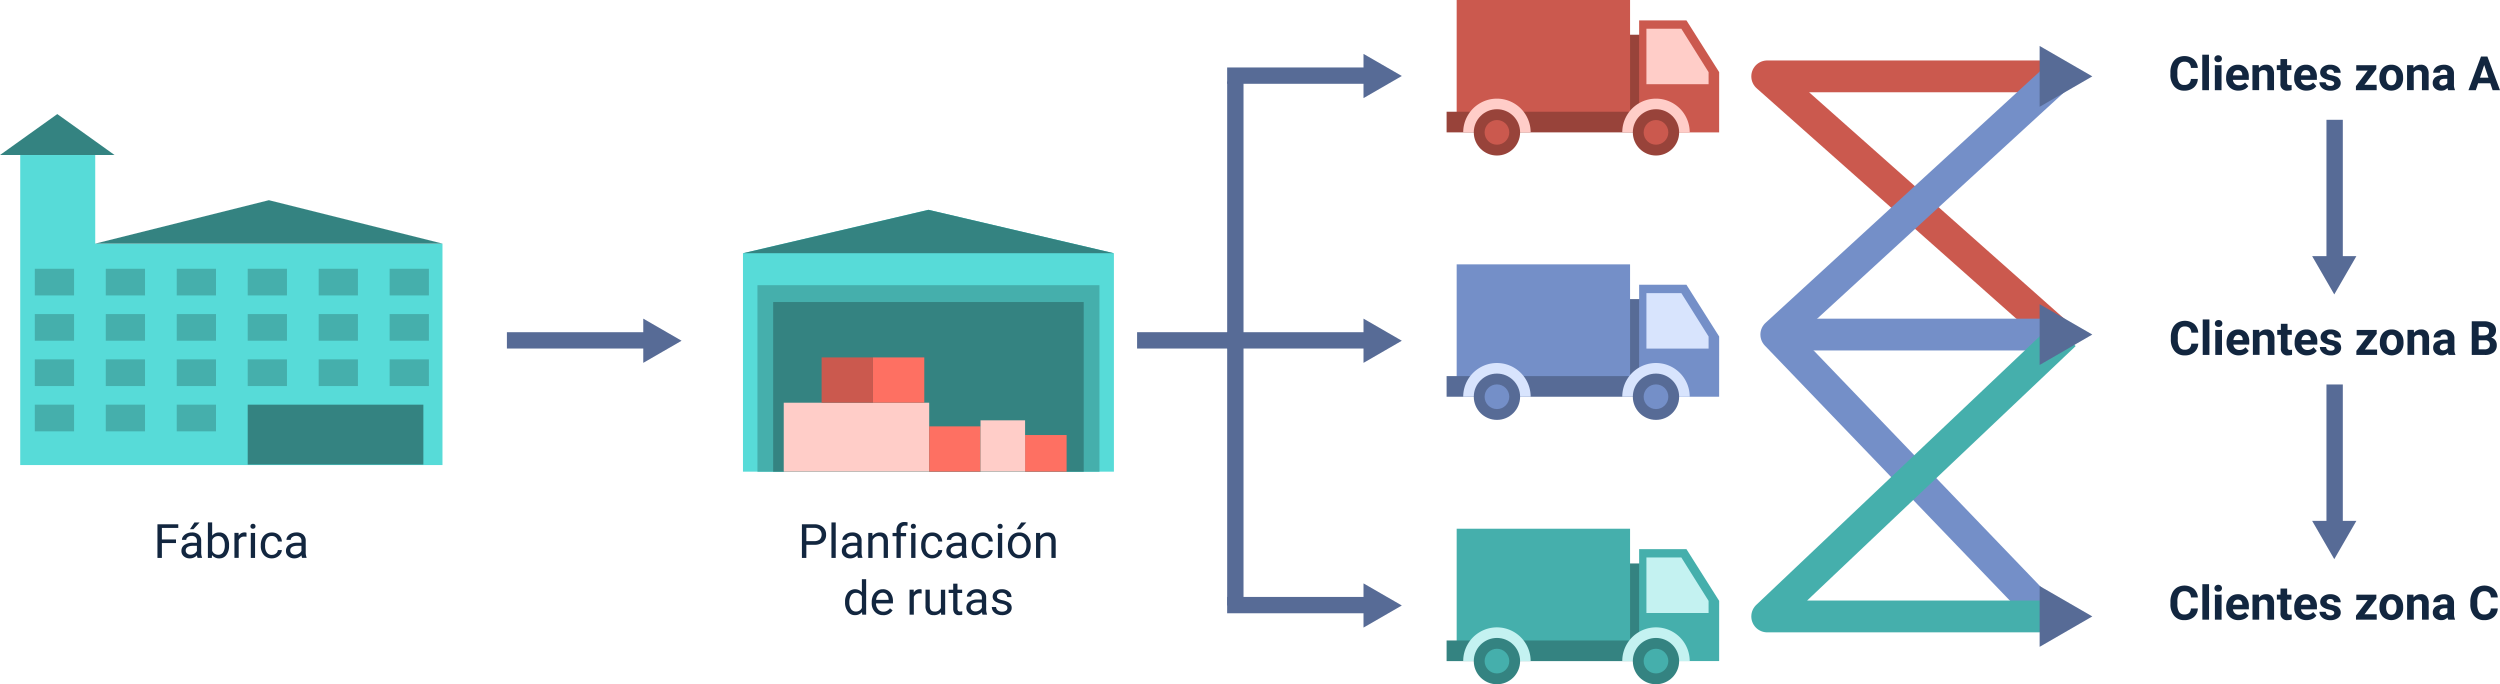 <svg xmlns="http://www.w3.org/2000/svg" width="550" height="150.534" viewBox="0 0 550 150.534">
  <g id="graficos-02" transform="translate(-114.55 -308.6)">
    <path id="Trazado_756272" data-name="Trazado 756272" d="M1588.564,351.562a2.616,2.616,0,0,1-.881,1.88,3.093,3.093,0,0,1-2.1.686,2.774,2.774,0,0,1-2.238-.96,3.93,3.93,0,0,1-.817-2.631v-.452a4.391,4.391,0,0,1,.377-1.88,2.814,2.814,0,0,1,1.073-1.249,3.351,3.351,0,0,1,3.685.25,2.822,2.822,0,0,1,.9,1.926h-1.525a1.555,1.555,0,0,0-.4-1.041,1.476,1.476,0,0,0-1.044-.322,1.3,1.3,0,0,0-1.142.546,3.078,3.078,0,0,0-.39,1.695v.559a3.256,3.256,0,0,0,.364,1.753,1.266,1.266,0,0,0,1.145.553,1.5,1.5,0,0,0,1.054-.322,1.468,1.468,0,0,0,.4-1h1.525Z" transform="translate(-990.492 -25.586)" fill="#12263f"/>
    <path id="Trazado_756273" data-name="Trazado 756273" d="M1605.563,353.4h-1.474V345.59h1.474Z" transform="translate(-1005.04 -24.958)" fill="#12263f"/>
    <path id="Trazado_756274" data-name="Trazado 756274" d="M1612.3,346.738a.726.726,0,0,1,.221-.543.946.946,0,0,1,1.2,0,.774.774,0,0,1,0,1.093.942.942,0,0,1-1.2,0,.728.728,0,0,1-.228-.55Zm1.561,6.922h-1.473v-5.5h1.473Z" transform="translate(-1010.573 -25.221)" fill="#12263f"/>
    <path id="Trazado_756275" data-name="Trazado 756275" d="M1622.949,358.082a2.692,2.692,0,0,1-1.968-.742,2.637,2.637,0,0,1-.761-1.978v-.143a3.33,3.33,0,0,1,.319-1.48,2.35,2.35,0,0,1,.907-1.005,2.561,2.561,0,0,1,1.34-.355,2.282,2.282,0,0,1,1.776.712,2.891,2.891,0,0,1,.647,2.017v.6h-3.5a1.388,1.388,0,0,0,.429.865,1.289,1.289,0,0,0,.907.325,1.586,1.586,0,0,0,1.327-.615l.722.807a2.181,2.181,0,0,1-.894.729,2.971,2.971,0,0,1-1.249.26Zm-.169-4.518a.914.914,0,0,0-.709.3,1.546,1.546,0,0,0-.348.849h2.043v-.117a1.1,1.1,0,0,0-.264-.758.945.945,0,0,0-.722-.267Z" transform="translate(-1015.923 -29.54)" fill="#12263f"/>
    <path id="Trazado_756276" data-name="Trazado 756276" d="M1639.406,352.474l.045.634a1.923,1.923,0,0,1,1.581-.738,1.6,1.6,0,0,1,1.3.514,2.382,2.382,0,0,1,.436,1.535v3.552h-1.47v-3.516a.97.97,0,0,0-.2-.68.916.916,0,0,0-.677-.211,1.012,1.012,0,0,0-.93.527v3.877h-1.47v-5.5h1.383Z" transform="translate(-1027.933 -29.533)" fill="#12263f"/>
    <path id="Trazado_756277" data-name="Trazado 756277" d="M1656.747,348.53v1.353h.94v1.077h-.94v2.745a.653.653,0,0,0,.117.436.59.59,0,0,0,.449.133,2.44,2.44,0,0,0,.432-.036v1.112a3.042,3.042,0,0,1-.888.133,1.4,1.4,0,0,1-1.574-1.561V350.96h-.8v-1.077h.8V348.53h1.47Z" transform="translate(-1039.039 -26.942)" fill="#12263f"/>
    <path id="Trazado_756278" data-name="Trazado 756278" d="M1668.979,358.082a2.693,2.693,0,0,1-1.968-.742,2.637,2.637,0,0,1-.761-1.978v-.143a3.33,3.33,0,0,1,.319-1.48,2.352,2.352,0,0,1,.907-1.005,2.562,2.562,0,0,1,1.34-.355,2.283,2.283,0,0,1,1.776.712,2.891,2.891,0,0,1,.647,2.017v.6h-3.5a1.388,1.388,0,0,0,.429.865,1.289,1.289,0,0,0,.908.325,1.587,1.587,0,0,0,1.327-.615l.722.807a2.18,2.18,0,0,1-.894.729,2.972,2.972,0,0,1-1.249.26Zm-.169-4.518a.914.914,0,0,0-.709.3,1.545,1.545,0,0,0-.348.849h2.043v-.117a1.1,1.1,0,0,0-.263-.758.946.946,0,0,0-.722-.267Z" transform="translate(-1046.981 -29.54)" fill="#12263f"/>
    <path id="Trazado_756279" data-name="Trazado 756279" d="M1686.563,356.459a.467.467,0,0,0-.266-.423,3.012,3.012,0,0,0-.856-.277q-1.961-.41-1.961-1.665a1.511,1.511,0,0,1,.608-1.223,2.455,2.455,0,0,1,1.587-.491,2.638,2.638,0,0,1,1.675.494,1.549,1.549,0,0,1,.628,1.282h-1.47a.714.714,0,0,0-.2-.52.864.864,0,0,0-.634-.2.875.875,0,0,0-.576.169.522.522,0,0,0-.2.426.455.455,0,0,0,.231.394,2.378,2.378,0,0,0,.781.26,6.279,6.279,0,0,1,.924.247,1.523,1.523,0,0,1,1.164,1.48,1.433,1.433,0,0,1-.644,1.216,2.786,2.786,0,0,1-1.665.465,2.877,2.877,0,0,1-1.226-.247,2.059,2.059,0,0,1-.843-.677,1.583,1.583,0,0,1-.306-.927h1.392a.762.762,0,0,0,.289.6,1.142,1.142,0,0,0,.722.208,1.06,1.06,0,0,0,.637-.159.5.5,0,0,0,.215-.42Z" transform="translate(-1058.492 -29.54)" fill="#12263f"/>
    <path id="Trazado_756280" data-name="Trazado 756280" d="M1709.884,357h2.69v1.184h-4.563v-.894l2.586-3.422h-2.511V352.68h4.407v.865Z" transform="translate(-1075.158 -29.742)" fill="#12263f"/>
    <path id="Trazado_756281" data-name="Trazado 756281" d="M1723.91,355.181a3.233,3.233,0,0,1,.315-1.457,2.332,2.332,0,0,1,.907-.992,2.64,2.64,0,0,1,1.376-.351,2.519,2.519,0,0,1,1.818.68,2.728,2.728,0,0,1,.784,1.851l.01.377a2.872,2.872,0,0,1-.706,2.03,2.743,2.743,0,0,1-3.8,0,2.917,2.917,0,0,1-.709-2.075Zm1.47.1a2.043,2.043,0,0,0,.3,1.2.972.972,0,0,0,.842.416.961.961,0,0,0,.833-.41,2.26,2.26,0,0,0,.3-1.311,2.037,2.037,0,0,0-.3-1.191.973.973,0,0,0-.842-.423.954.954,0,0,0-.833.42,2.3,2.3,0,0,0-.3,1.3Z" transform="translate(-1085.886 -29.54)" fill="#12263f"/>
    <path id="Trazado_756282" data-name="Trazado 756282" d="M1743.985,352.474l.046.634a1.923,1.923,0,0,1,1.581-.738,1.6,1.6,0,0,1,1.3.514,2.38,2.38,0,0,1,.436,1.535v3.552h-1.47v-3.516a.97.97,0,0,0-.2-.68.916.916,0,0,0-.677-.211,1.013,1.013,0,0,0-.93.527v3.877h-1.47v-5.5h1.383Z" transform="translate(-1098.497 -29.533)" fill="#12263f"/>
    <path id="Trazado_756283" data-name="Trazado 756283" d="M1763.356,357.978a1.58,1.58,0,0,1-.146-.494,1.778,1.778,0,0,1-1.389.6,1.951,1.951,0,0,1-1.34-.468,1.5,1.5,0,0,1-.53-1.177,1.547,1.547,0,0,1,.647-1.34,3.2,3.2,0,0,1,1.874-.472h.676v-.316a.913.913,0,0,0-.2-.611.765.765,0,0,0-.618-.228.866.866,0,0,0-.582.179.612.612,0,0,0-.212.488h-1.47a1.47,1.47,0,0,1,.3-.885,1.943,1.943,0,0,1,.833-.637,3.052,3.052,0,0,1,1.21-.231,2.393,2.393,0,0,1,1.614.511,1.793,1.793,0,0,1,.6,1.434v2.384a2.573,2.573,0,0,0,.218,1.184v.088h-1.483Zm-1.213-1.021a1.244,1.244,0,0,0,.6-.146.961.961,0,0,0,.406-.39v-.946h-.549c-.735,0-1.125.254-1.174.761l-.006.088a.592.592,0,0,0,.192.452.745.745,0,0,0,.527.179Z" transform="translate(-1110.203 -29.54)" fill="#12263f"/>
    <path id="Trazado_756284" data-name="Trazado 756284" d="M1788.931,352.724h-2.674l-.507,1.526h-1.62l2.755-7.4h1.412l2.771,7.4h-1.62l-.514-1.526Zm-2.26-1.236h1.851l-.93-2.771Z" transform="translate(-1126.518 -25.808)" fill="#12263f"/>
    <path id="Trazado_756285" data-name="Trazado 756285" d="M1588.864,530.622a2.616,2.616,0,0,1-.881,1.88,3.11,3.11,0,0,1-2.1.686,2.775,2.775,0,0,1-2.238-.96,3.932,3.932,0,0,1-.816-2.631v-.452a4.435,4.435,0,0,1,.377-1.88,2.813,2.813,0,0,1,1.073-1.249,3.352,3.352,0,0,1,3.685.25,2.821,2.821,0,0,1,.9,1.926h-1.525a1.537,1.537,0,0,0-.4-1.041,1.476,1.476,0,0,0-1.044-.322,1.3,1.3,0,0,0-1.142.546,3.076,3.076,0,0,0-.39,1.695v.559a3.253,3.253,0,0,0,.364,1.753,1.269,1.269,0,0,0,1.145.553,1.5,1.5,0,0,0,1.054-.322,1.468,1.468,0,0,0,.4-1h1.526Z" transform="translate(-990.695 -146.403)" fill="#12263f"/>
    <path id="Trazado_756286" data-name="Trazado 756286" d="M1605.863,532.466h-1.473V524.66h1.473Z" transform="translate(-1005.242 -145.782)" fill="#12263f"/>
    <path id="Trazado_756287" data-name="Trazado 756287" d="M1612.6,525.808a.725.725,0,0,1,.221-.543.946.946,0,0,1,1.2,0,.774.774,0,0,1,0,1.093.941.941,0,0,1-1.2,0,.717.717,0,0,1-.228-.55Zm1.561,6.922h-1.474v-5.5h1.474Z" transform="translate(-1010.775 -146.046)" fill="#12263f"/>
    <path id="Trazado_756288" data-name="Trazado 756288" d="M1623.249,537.142a2.693,2.693,0,0,1-1.968-.742,2.637,2.637,0,0,1-.761-1.978v-.143a3.332,3.332,0,0,1,.319-1.48,2.351,2.351,0,0,1,.907-1.005,2.561,2.561,0,0,1,1.34-.354,2.283,2.283,0,0,1,1.776.712,2.891,2.891,0,0,1,.647,2.017v.6h-3.5a1.389,1.389,0,0,0,.429.865,1.289,1.289,0,0,0,.908.325,1.586,1.586,0,0,0,1.327-.615l.722.807a2.179,2.179,0,0,1-.894.729,2.971,2.971,0,0,1-1.249.26Zm-.169-4.518a.914.914,0,0,0-.709.3,1.544,1.544,0,0,0-.348.849h2.043v-.117a1.1,1.1,0,0,0-.263-.758.946.946,0,0,0-.722-.267Z" transform="translate(-1016.125 -150.357)" fill="#12263f"/>
    <path id="Trazado_756289" data-name="Trazado 756289" d="M1639.706,531.534l.046.634a1.923,1.923,0,0,1,1.581-.738,1.6,1.6,0,0,1,1.3.514,2.38,2.38,0,0,1,.436,1.535v3.552h-1.47v-3.516a.97.97,0,0,0-.2-.68.916.916,0,0,0-.677-.211,1.013,1.013,0,0,0-.93.527v3.877h-1.47v-5.5h1.382Z" transform="translate(-1028.136 -150.35)" fill="#12263f"/>
    <path id="Trazado_756290" data-name="Trazado 756290" d="M1657.047,527.6v1.353h.94v1.077h-.94v2.745a.654.654,0,0,0,.117.436.592.592,0,0,0,.449.133,2.438,2.438,0,0,0,.432-.036v1.112a3.044,3.044,0,0,1-.888.133,1.4,1.4,0,0,1-1.574-1.561V530.03h-.8v-1.077h.8V527.6h1.47Z" transform="translate(-1039.242 -147.766)" fill="#12263f"/>
    <path id="Trazado_756291" data-name="Trazado 756291" d="M1669.279,537.142a2.692,2.692,0,0,1-1.968-.742,2.636,2.636,0,0,1-.761-1.978v-.143a3.333,3.333,0,0,1,.319-1.48,2.351,2.351,0,0,1,.907-1.005,2.561,2.561,0,0,1,1.34-.354,2.282,2.282,0,0,1,1.776.712,2.89,2.89,0,0,1,.647,2.017v.6h-3.5a1.387,1.387,0,0,0,.429.865,1.289,1.289,0,0,0,.907.325,1.587,1.587,0,0,0,1.327-.615l.722.807a2.182,2.182,0,0,1-.895.729,2.97,2.97,0,0,1-1.249.26Zm-.169-4.518a.914.914,0,0,0-.709.3,1.545,1.545,0,0,0-.348.849h2.043v-.117a1.1,1.1,0,0,0-.264-.758.945.945,0,0,0-.722-.267Z" transform="translate(-1047.183 -150.357)" fill="#12263f"/>
    <path id="Trazado_756292" data-name="Trazado 756292" d="M1686.863,535.529a.467.467,0,0,0-.267-.423,3,3,0,0,0-.855-.277q-1.961-.41-1.961-1.665a1.511,1.511,0,0,1,.608-1.223,2.455,2.455,0,0,1,1.587-.491,2.64,2.64,0,0,1,1.675.494,1.55,1.55,0,0,1,.628,1.282h-1.47a.713.713,0,0,0-.2-.52.864.864,0,0,0-.634-.205.874.874,0,0,0-.576.169.522.522,0,0,0-.2.426.456.456,0,0,0,.231.394,2.383,2.383,0,0,0,.781.26,6.27,6.27,0,0,1,.924.247,1.524,1.524,0,0,1,1.165,1.48,1.434,1.434,0,0,1-.644,1.216,2.787,2.787,0,0,1-1.666.465,2.876,2.876,0,0,1-1.226-.247,2.059,2.059,0,0,1-.842-.676,1.582,1.582,0,0,1-.306-.927H1685a.762.762,0,0,0,.289.6,1.142,1.142,0,0,0,.722.208,1.06,1.06,0,0,0,.638-.159.5.5,0,0,0,.214-.42Z" transform="translate(-1058.694 -150.364)" fill="#12263f"/>
    <path id="Trazado_756293" data-name="Trazado 756293" d="M1710.173,536.066h2.69v1.184H1708.3v-.894l2.586-3.422h-2.511V531.75h4.407v.865l-2.609,3.451Z" transform="translate(-1075.353 -150.566)" fill="#12263f"/>
    <path id="Trazado_756294" data-name="Trazado 756294" d="M1724.2,534.24a3.233,3.233,0,0,1,.315-1.457,2.333,2.333,0,0,1,.907-.992,2.64,2.64,0,0,1,1.376-.351,2.518,2.518,0,0,1,1.818.68,2.729,2.729,0,0,1,.784,1.851l.01.377a2.872,2.872,0,0,1-.706,2.03,2.742,2.742,0,0,1-3.8,0,2.917,2.917,0,0,1-.709-2.075Zm1.47.1a2.043,2.043,0,0,0,.3,1.2.972.972,0,0,0,.842.416.961.961,0,0,0,.833-.41,2.26,2.26,0,0,0,.3-1.311,2.037,2.037,0,0,0-.3-1.19.974.974,0,0,0-.842-.423.954.954,0,0,0-.833.42,2.3,2.3,0,0,0-.3,1.3Z" transform="translate(-1086.082 -150.357)" fill="#12263f"/>
    <path id="Trazado_756295" data-name="Trazado 756295" d="M1744.286,531.534l.046.634a1.923,1.923,0,0,1,1.581-.738,1.6,1.6,0,0,1,1.3.514,2.379,2.379,0,0,1,.436,1.535v3.552h-1.47v-3.516a.971.971,0,0,0-.2-.68.917.917,0,0,0-.677-.211,1.013,1.013,0,0,0-.93.527v3.877h-1.47v-5.5h1.382Z" transform="translate(-1098.699 -150.35)" fill="#12263f"/>
    <path id="Trazado_756296" data-name="Trazado 756296" d="M1763.656,537.048a1.582,1.582,0,0,1-.146-.494,1.778,1.778,0,0,1-1.389.6,1.951,1.951,0,0,1-1.34-.468,1.5,1.5,0,0,1-.53-1.177,1.546,1.546,0,0,1,.647-1.34,3.2,3.2,0,0,1,1.873-.472h.677v-.315a.914.914,0,0,0-.2-.612.766.766,0,0,0-.618-.228.866.866,0,0,0-.582.179.611.611,0,0,0-.211.488h-1.47a1.47,1.47,0,0,1,.3-.885,1.945,1.945,0,0,1,.833-.638,3.053,3.053,0,0,1,1.21-.231,2.393,2.393,0,0,1,1.613.511,1.793,1.793,0,0,1,.6,1.434v2.384a2.573,2.573,0,0,0,.218,1.184v.088h-1.483Zm-1.213-1.021a1.243,1.243,0,0,0,.6-.146.964.964,0,0,0,.407-.39v-.947h-.55q-1.1,0-1.174.761l-.006.088a.592.592,0,0,0,.192.452.745.745,0,0,0,.527.179Z" transform="translate(-1110.406 -150.364)" fill="#12263f"/>
    <path id="Trazado_756297" data-name="Trazado 756297" d="M1786.35,533.31v-7.4h2.592a3.4,3.4,0,0,1,2.043.517,1.764,1.764,0,0,1,.7,1.513,1.681,1.681,0,0,1-.28.96,1.619,1.619,0,0,1-.777.608,1.551,1.551,0,0,1,.9.576,1.705,1.705,0,0,1,.328,1.057,1.959,1.959,0,0,1-.68,1.617,3.08,3.08,0,0,1-1.942.56h-2.875Zm1.526-4.3H1789c.768-.013,1.155-.319,1.155-.92a.855.855,0,0,0-.293-.725,1.544,1.544,0,0,0-.924-.221h-1.067v1.864Zm0,1.077v2h1.308a1.261,1.261,0,0,0,.843-.257.881.881,0,0,0,.3-.709.929.929,0,0,0-1.051-1.031h-1.4Z" transform="translate(-1128.016 -146.626)" fill="#12263f"/>
    <path id="Trazado_756298" data-name="Trazado 756298" d="M1588.6,709.692a2.616,2.616,0,0,1-.882,1.88,3.109,3.109,0,0,1-2.1.686,2.775,2.775,0,0,1-2.238-.96,3.932,3.932,0,0,1-.817-2.631v-.452a4.437,4.437,0,0,1,.377-1.88,2.813,2.813,0,0,1,1.073-1.249,3.351,3.351,0,0,1,3.685.25,2.822,2.822,0,0,1,.9,1.926h-1.525a1.539,1.539,0,0,0-.4-1.041,1.476,1.476,0,0,0-1.044-.322,1.3,1.3,0,0,0-1.142.547,3.078,3.078,0,0,0-.39,1.695v.559a3.255,3.255,0,0,0,.364,1.753,1.27,1.27,0,0,0,1.145.553,1.5,1.5,0,0,0,1.054-.322,1.468,1.468,0,0,0,.4-1h1.525Z" transform="translate(-990.519 -267.227)" fill="#12263f"/>
    <path id="Trazado_756299" data-name="Trazado 756299" d="M1605.614,711.526h-1.474V703.72h1.474Z" transform="translate(-1005.073 -266.6)" fill="#12263f"/>
    <path id="Trazado_756300" data-name="Trazado 756300" d="M1612.337,704.868a.725.725,0,0,1,.221-.543.946.946,0,0,1,1.2,0,.773.773,0,0,1,0,1.093.942.942,0,0,1-1.2,0,.717.717,0,0,1-.228-.55Zm1.561,6.922h-1.473v-5.5h1.473Z" transform="translate(-1010.599 -266.863)" fill="#12263f"/>
    <path id="Trazado_756301" data-name="Trazado 756301" d="M1622.989,716.212a2.693,2.693,0,0,1-1.968-.742,2.637,2.637,0,0,1-.761-1.978v-.143a3.33,3.33,0,0,1,.319-1.48,2.352,2.352,0,0,1,.907-1.005,2.562,2.562,0,0,1,1.34-.355,2.283,2.283,0,0,1,1.776.712,2.891,2.891,0,0,1,.647,2.017v.6h-3.5a1.388,1.388,0,0,0,.429.865,1.289,1.289,0,0,0,.908.325,1.587,1.587,0,0,0,1.327-.615l.722.807a2.179,2.179,0,0,1-.894.729,2.973,2.973,0,0,1-1.249.26Zm-.169-4.518a.914.914,0,0,0-.709.3,1.543,1.543,0,0,0-.348.849h2.043v-.117a1.1,1.1,0,0,0-.263-.758.945.945,0,0,0-.722-.267Z" transform="translate(-1015.95 -271.181)" fill="#12263f"/>
    <path id="Trazado_756302" data-name="Trazado 756302" d="M1639.445,710.6l.046.634a1.924,1.924,0,0,1,1.581-.738,1.6,1.6,0,0,1,1.3.514,2.38,2.38,0,0,1,.436,1.535V716.1h-1.47v-3.516a.97.97,0,0,0-.2-.68.917.917,0,0,0-.677-.211,1.013,1.013,0,0,0-.93.527V716.1h-1.47v-5.5h1.382Z" transform="translate(-1027.96 -271.175)" fill="#12263f"/>
    <path id="Trazado_756303" data-name="Trazado 756303" d="M1656.787,706.66v1.353h.94v1.077h-.94v2.745a.653.653,0,0,0,.117.436.591.591,0,0,0,.449.133,2.446,2.446,0,0,0,.433-.036v1.112a3.042,3.042,0,0,1-.888.133,1.4,1.4,0,0,1-1.574-1.561V709.09h-.8v-1.077h.8V706.66h1.47Z" transform="translate(-1039.066 -268.584)" fill="#12263f"/>
    <path id="Trazado_756304" data-name="Trazado 756304" d="M1669.019,716.212a2.692,2.692,0,0,1-1.968-.742,2.637,2.637,0,0,1-.761-1.978v-.143a3.332,3.332,0,0,1,.319-1.48,2.351,2.351,0,0,1,.908-1.005,2.561,2.561,0,0,1,1.34-.355,2.282,2.282,0,0,1,1.776.712,2.89,2.89,0,0,1,.647,2.017v.6h-3.5a1.388,1.388,0,0,0,.429.865,1.289,1.289,0,0,0,.908.325,1.587,1.587,0,0,0,1.327-.615l.722.807a2.18,2.18,0,0,1-.894.729,2.971,2.971,0,0,1-1.249.26Zm-.169-4.518a.914.914,0,0,0-.709.3,1.544,1.544,0,0,0-.348.849h2.043v-.117a1.1,1.1,0,0,0-.264-.758.945.945,0,0,0-.722-.267Z" transform="translate(-1047.008 -271.181)" fill="#12263f"/>
    <path id="Trazado_756305" data-name="Trazado 756305" d="M1686.6,714.589a.467.467,0,0,0-.267-.423,3.007,3.007,0,0,0-.855-.277q-1.961-.41-1.961-1.665a1.511,1.511,0,0,1,.608-1.223,2.455,2.455,0,0,1,1.587-.491,2.639,2.639,0,0,1,1.675.494,1.549,1.549,0,0,1,.628,1.282h-1.47a.713.713,0,0,0-.2-.52.864.864,0,0,0-.634-.2.874.874,0,0,0-.576.169.523.523,0,0,0-.2.426.456.456,0,0,0,.231.394,2.379,2.379,0,0,0,.781.26,6.284,6.284,0,0,1,.924.247,1.524,1.524,0,0,1,1.164,1.48,1.434,1.434,0,0,1-.644,1.216,2.787,2.787,0,0,1-1.665.465,2.877,2.877,0,0,1-1.226-.247,2.06,2.06,0,0,1-.842-.677,1.581,1.581,0,0,1-.306-.927h1.392a.762.762,0,0,0,.29.6,1.14,1.14,0,0,0,.722.208,1.059,1.059,0,0,0,.638-.159.5.5,0,0,0,.215-.42Z" transform="translate(-1058.519 -271.181)" fill="#12263f"/>
    <path id="Trazado_756306" data-name="Trazado 756306" d="M1709.924,715.126h2.69v1.184h-4.563v-.894l2.586-3.422h-2.511V710.81h4.407v.865Z" transform="translate(-1075.185 -271.384)" fill="#12263f"/>
    <path id="Trazado_756307" data-name="Trazado 756307" d="M1723.95,713.3a3.232,3.232,0,0,1,.315-1.457,2.334,2.334,0,0,1,.908-.992,2.64,2.64,0,0,1,1.376-.351,2.518,2.518,0,0,1,1.818.68,2.729,2.729,0,0,1,.784,1.851l.01.377a2.872,2.872,0,0,1-.706,2.03,2.742,2.742,0,0,1-3.8,0,2.916,2.916,0,0,1-.709-2.075Zm1.47.1a2.045,2.045,0,0,0,.3,1.2.972.972,0,0,0,.843.416.961.961,0,0,0,.833-.41,2.26,2.26,0,0,0,.3-1.311,2.037,2.037,0,0,0-.3-1.19.974.974,0,0,0-.842-.423.954.954,0,0,0-.833.42,2.3,2.3,0,0,0-.3,1.3Z" transform="translate(-1085.913 -271.175)" fill="#12263f"/>
    <path id="Trazado_756308" data-name="Trazado 756308" d="M1744.026,710.6l.045.634a1.924,1.924,0,0,1,1.581-.738,1.6,1.6,0,0,1,1.3.514,2.38,2.38,0,0,1,.436,1.535V716.1h-1.47v-3.516a.97.97,0,0,0-.2-.68.917.917,0,0,0-.677-.211,1.013,1.013,0,0,0-.93.527V716.1h-1.47v-5.5h1.382Z" transform="translate(-1098.524 -271.175)" fill="#12263f"/>
    <path id="Trazado_756309" data-name="Trazado 756309" d="M1763.4,716.108a1.593,1.593,0,0,1-.146-.494,1.778,1.778,0,0,1-1.389.6,1.952,1.952,0,0,1-1.34-.468,1.5,1.5,0,0,1-.53-1.178,1.546,1.546,0,0,1,.647-1.34,3.2,3.2,0,0,1,1.873-.472h.677v-.316a.914.914,0,0,0-.2-.611.766.766,0,0,0-.618-.228.866.866,0,0,0-.582.179.612.612,0,0,0-.212.488h-1.47a1.47,1.47,0,0,1,.3-.885,1.943,1.943,0,0,1,.833-.638,3.053,3.053,0,0,1,1.21-.231,2.394,2.394,0,0,1,1.613.511,1.793,1.793,0,0,1,.6,1.434v2.384a2.575,2.575,0,0,0,.218,1.184v.088H1763.4Zm-1.213-1.021a1.243,1.243,0,0,0,.6-.146.965.965,0,0,0,.407-.39V713.6h-.55q-1.1,0-1.174.761l-.006.088a.593.593,0,0,0,.192.452.744.744,0,0,0,.527.179Z" transform="translate(-1110.23 -271.181)" fill="#12263f"/>
    <path id="Trazado_756310" data-name="Trazado 756310" d="M1791.434,709.692a2.616,2.616,0,0,1-.882,1.88,3.092,3.092,0,0,1-2.1.686,2.775,2.775,0,0,1-2.238-.96,3.932,3.932,0,0,1-.816-2.631v-.452a4.391,4.391,0,0,1,.377-1.88,2.817,2.817,0,0,1,1.073-1.249,3.352,3.352,0,0,1,3.685.25,2.823,2.823,0,0,1,.9,1.926h-1.525a1.553,1.553,0,0,0-.4-1.041,1.476,1.476,0,0,0-1.044-.322,1.3,1.3,0,0,0-1.142.547,3.074,3.074,0,0,0-.39,1.695v.559a3.254,3.254,0,0,0,.364,1.753,1.265,1.265,0,0,0,1.145.553,1.5,1.5,0,0,0,1.054-.322,1.468,1.468,0,0,0,.4-1h1.525Z" transform="translate(-1127.375 -267.227)" fill="#12263f"/>
    <path id="Trazado_756311" data-name="Trazado 756311" d="M1683.276,428.041l4.866-8.424h-2.986v-30h-3.6v30h-3.149Z" transform="translate(-1055.186 -54.667)" fill="#576b96"/>
    <path id="Trazado_756312" data-name="Trazado 756312" d="M1683.276,607.1l4.866-8.428h-2.986v-30h-3.6v30h-3.149Z" transform="translate(-1055.186 -175.484)" fill="#576b96"/>
    <path id="Trazado_756313" data-name="Trazado 756313" d="M144.738,432.937V413.45h-16.5v68.209h92.893V432.937Z" transform="translate(-9.237 -70.746)" fill="#57dbd8"/>
    <rect id="Rectángulo_358688" data-name="Rectángulo 358688" width="8.636" height="5.868" transform="translate(122.207 367.727)" fill="#45afac"/>
    <rect id="Rectángulo_358689" data-name="Rectángulo 358689" width="8.636" height="5.868" transform="translate(137.82 367.727)" fill="#45afac"/>
    <rect id="Rectángulo_358690" data-name="Rectángulo 358690" width="8.636" height="5.868" transform="translate(153.433 367.727)" fill="#45afac"/>
    <rect id="Rectángulo_358691" data-name="Rectángulo 358691" width="8.636" height="5.868" transform="translate(169.045 367.727)" fill="#45afac"/>
    <rect id="Rectángulo_358692" data-name="Rectángulo 358692" width="8.636" height="5.868" transform="translate(184.658 367.727)" fill="#45afac"/>
    <rect id="Rectángulo_358693" data-name="Rectángulo 358693" width="8.636" height="5.868" transform="translate(200.271 367.727)" fill="#45afac"/>
    <rect id="Rectángulo_358694" data-name="Rectángulo 358694" width="8.636" height="5.868" transform="translate(122.207 377.694)" fill="#45afac"/>
    <rect id="Rectángulo_358695" data-name="Rectángulo 358695" width="8.636" height="5.868" transform="translate(137.82 377.694)" fill="#45afac"/>
    <rect id="Rectángulo_358696" data-name="Rectángulo 358696" width="8.636" height="5.868" transform="translate(153.433 377.694)" fill="#45afac"/>
    <rect id="Rectángulo_358697" data-name="Rectángulo 358697" width="8.636" height="5.868" transform="translate(169.045 377.694)" fill="#45afac"/>
    <rect id="Rectángulo_358698" data-name="Rectángulo 358698" width="8.636" height="5.868" transform="translate(184.658 377.694)" fill="#45afac"/>
    <rect id="Rectángulo_358699" data-name="Rectángulo 358699" width="8.636" height="5.868" transform="translate(200.271 377.694)" fill="#45afac"/>
    <rect id="Rectángulo_358700" data-name="Rectángulo 358700" width="8.636" height="5.868" transform="translate(122.207 387.66)" fill="#45afac"/>
    <rect id="Rectángulo_358701" data-name="Rectángulo 358701" width="8.636" height="5.868" transform="translate(137.82 387.66)" fill="#45afac"/>
    <rect id="Rectángulo_358702" data-name="Rectángulo 358702" width="8.636" height="5.868" transform="translate(153.433 387.66)" fill="#45afac"/>
    <rect id="Rectángulo_358703" data-name="Rectángulo 358703" width="8.636" height="5.868" transform="translate(122.207 397.626)" fill="#45afac"/>
    <rect id="Rectángulo_358704" data-name="Rectángulo 358704" width="8.636" height="5.868" transform="translate(137.82 397.626)" fill="#45afac"/>
    <rect id="Rectángulo_358705" data-name="Rectángulo 358705" width="8.636" height="5.868" transform="translate(153.433 397.626)" fill="#45afac"/>
    <rect id="Rectángulo_358706" data-name="Rectángulo 358706" width="8.636" height="5.868" transform="translate(169.045 387.66)" fill="#45afac"/>
    <rect id="Rectángulo_358707" data-name="Rectángulo 358707" width="8.636" height="5.868" transform="translate(184.658 387.66)" fill="#45afac"/>
    <rect id="Rectángulo_358708" data-name="Rectángulo 358708" width="8.636" height="5.868" transform="translate(200.271 387.66)" fill="#45afac"/>
    <rect id="Rectángulo_358709" data-name="Rectángulo 358709" width="38.645" height="13.177" transform="translate(169.045 397.626)" fill="#348381"/>
    <path id="Trazado_756314" data-name="Trazado 756314" d="M127.154,394.753h-12.6l6.3-4.508,6.3-4.5,6.3,4.5,6.3,4.508Z" transform="translate(0 -52.049)" fill="#348381"/>
    <path id="Trazado_756315" data-name="Trazado 756315" d="M217.16,453.55h-38.2l19.1-4.775L217.16,444l19.1,4.775,19.1,4.775Z" transform="translate(-43.459 -91.359)" fill="#348381"/>
    <path id="Trazado_756316" data-name="Trazado 756316" d="M225.122,667.341h-3.106v3.269h-.976v-7.4h4.583v.8h-3.607v2.537h3.106Z" transform="translate(-71.852 -239.267)" fill="#12263f"/>
    <path id="Trazado_756317" data-name="Trazado 756317" d="M240.822,669.767a1.993,1.993,0,0,1-.133-.579,2.09,2.09,0,0,1-1.565.68,1.943,1.943,0,0,1-1.334-.459,1.486,1.486,0,0,1-.52-1.168,1.552,1.552,0,0,1,.654-1.334,3.089,3.089,0,0,1,1.838-.475h.914V666a1.047,1.047,0,0,0-.3-.784,1.183,1.183,0,0,0-.868-.293,1.365,1.365,0,0,0-.842.254.747.747,0,0,0-.342.615h-.947a1.306,1.306,0,0,1,.293-.8,1.987,1.987,0,0,1,.794-.608,2.658,2.658,0,0,1,1.1-.224,2.184,2.184,0,0,1,1.49.475,1.717,1.717,0,0,1,.559,1.308v2.531a3.123,3.123,0,0,0,.192,1.2v.081h-.986Zm-1.561-.716a1.644,1.644,0,0,0,.839-.228,1.406,1.406,0,0,0,.576-.6V667.1h-.738q-1.727,0-1.727,1.012a.842.842,0,0,0,.3.69,1.133,1.133,0,0,0,.758.25Zm.868-7.091h1.138l-1.363,1.493h-.758Z" transform="translate(-82.803 -238.423)" fill="#12263f"/>
    <path id="Trazado_756318" data-name="Trazado 756318" d="M259.815,667.07a3.272,3.272,0,0,1-.579,2.026,1.849,1.849,0,0,1-1.555.764,1.907,1.907,0,0,1-1.61-.738l-.046.634h-.865V661.95h.94v2.911a1.907,1.907,0,0,1,1.571-.706,1.871,1.871,0,0,1,1.574.758,3.374,3.374,0,0,1,.572,2.075v.081Zm-.94-.107a2.536,2.536,0,0,0-.371-1.483,1.229,1.229,0,0,0-1.067-.524,1.38,1.38,0,0,0-1.337.865V668.2a1.42,1.42,0,0,0,1.347.865,1.223,1.223,0,0,0,1.051-.524,2.7,2.7,0,0,0,.377-1.574Z" transform="translate(-94.874 -238.416)" fill="#12263f"/>
    <path id="Trazado_756319" data-name="Trazado 756319" d="M275.767,669.67a2.927,2.927,0,0,0-.462-.036,1.24,1.24,0,0,0-1.255.787v3.9h-.94v-5.5h.914l.016.634a1.465,1.465,0,0,1,1.311-.738.94.94,0,0,1,.416.071v.875Z" transform="translate(-106.985 -242.984)" fill="#12263f"/>
    <path id="Trazado_756320" data-name="Trazado 756320" d="M283.95,663.443a.561.561,0,0,1,.14-.387.527.527,0,0,1,.413-.156.535.535,0,0,1,.416.156.558.558,0,0,1,.143.387.536.536,0,0,1-.143.381.545.545,0,0,1-.416.153.505.505,0,0,1-.553-.533Zm1.015,6.957h-.94v-5.5h.94Z" transform="translate(-114.3 -239.057)" fill="#12263f"/>
    <path id="Trazado_756321" data-name="Trazado 756321" d="M293.393,673.688a1.344,1.344,0,0,0,.878-.306,1.069,1.069,0,0,0,.416-.761h.888a1.72,1.72,0,0,1-.325.9,2.15,2.15,0,0,1-.8.68,2.315,2.315,0,0,1-1.06.254,2.271,2.271,0,0,1-1.786-.748,2.987,2.987,0,0,1-.664-2.049V671.5a3.277,3.277,0,0,1,.3-1.428,2.218,2.218,0,0,1,.846-.969,2.4,2.4,0,0,1,1.3-.345,2.216,2.216,0,0,1,1.539.553,2,2,0,0,1,.654,1.438h-.888a1.308,1.308,0,0,0-.4-.878,1.261,1.261,0,0,0-.9-.341,1.309,1.309,0,0,0-1.109.517,2.423,2.423,0,0,0-.394,1.493v.179a2.376,2.376,0,0,0,.39,1.464,1.325,1.325,0,0,0,1.119.514Z" transform="translate(-119.016 -243.011)" fill="#12263f"/>
    <path id="Trazado_756322" data-name="Trazado 756322" d="M311.522,674.334a1.992,1.992,0,0,1-.133-.579,2.09,2.09,0,0,1-1.565.68,1.943,1.943,0,0,1-1.334-.459,1.486,1.486,0,0,1-.52-1.168,1.552,1.552,0,0,1,.654-1.334,3.089,3.089,0,0,1,1.838-.475h.914v-.433a1.047,1.047,0,0,0-.3-.784,1.184,1.184,0,0,0-.868-.293,1.365,1.365,0,0,0-.842.254.747.747,0,0,0-.341.615h-.947a1.305,1.305,0,0,1,.293-.8,1.988,1.988,0,0,1,.794-.608,2.658,2.658,0,0,1,1.1-.224,2.184,2.184,0,0,1,1.49.475,1.717,1.717,0,0,1,.559,1.308v2.531a3.122,3.122,0,0,0,.192,1.2v.081h-.986Zm-1.561-.716a1.644,1.644,0,0,0,.839-.228,1.405,1.405,0,0,0,.576-.6v-1.129h-.738q-1.727,0-1.727,1.012a.841.841,0,0,0,.3.69,1.132,1.132,0,0,0,.758.25Z" transform="translate(-130.507 -242.991)" fill="#12263f"/>
    <path id="Trazado_756323" data-name="Trazado 756323" d="M657.9,667.712v2.9h-.976v-7.4h2.729a2.741,2.741,0,0,1,1.9.621,2.1,2.1,0,0,1,.69,1.643,2.072,2.072,0,0,1-.673,1.659,2.871,2.871,0,0,1-1.929.582H657.9Zm0-.8h1.753a1.772,1.772,0,0,0,1.2-.368,1.567,1.567,0,0,0,0-2.127,1.648,1.648,0,0,0-1.145-.413H657.9Z" transform="translate(-365.954 -239.267)" fill="#12263f"/>
    <path id="Trazado_756324" data-name="Trazado 756324" d="M677.85,669.767h-.94V661.96h.94Z" transform="translate(-379.442 -238.423)" fill="#12263f"/>
    <path id="Trazado_756325" data-name="Trazado 756325" d="M687.492,674.334a1.991,1.991,0,0,1-.133-.579,2.091,2.091,0,0,1-1.565.68,1.943,1.943,0,0,1-1.334-.459,1.486,1.486,0,0,1-.52-1.168,1.552,1.552,0,0,1,.654-1.334,3.089,3.089,0,0,1,1.838-.475h.914v-.433a1.047,1.047,0,0,0-.3-.784,1.184,1.184,0,0,0-.868-.293,1.365,1.365,0,0,0-.843.254.747.747,0,0,0-.341.615h-.947a1.305,1.305,0,0,1,.293-.8,1.987,1.987,0,0,1,.794-.608,2.658,2.658,0,0,1,1.1-.224,2.184,2.184,0,0,1,1.49.475,1.717,1.717,0,0,1,.559,1.308v2.531a3.122,3.122,0,0,0,.192,1.2v.081h-.985Zm-1.561-.716a1.644,1.644,0,0,0,.839-.228,1.406,1.406,0,0,0,.576-.6v-1.129h-.738q-1.727,0-1.727,1.012a.841.841,0,0,0,.3.69,1.132,1.132,0,0,0,.758.25Z" transform="translate(-384.185 -242.991)" fill="#12263f"/>
    <path id="Trazado_756326" data-name="Trazado 756326" d="M702.711,668.834l.029.69a2.008,2.008,0,0,1,1.646-.794q1.742,0,1.76,1.968v3.633h-.94v-3.64a1.255,1.255,0,0,0-.273-.878,1.1,1.1,0,0,0-.829-.286,1.358,1.358,0,0,0-.8.244,1.676,1.676,0,0,0-.54.641v3.92h-.94v-5.5h.888Z" transform="translate(-396.25 -242.991)" fill="#12263f"/>
    <path id="Trazado_756327" data-name="Trazado 756327" d="M719.108,669.557v-4.772h-.868v-.725h.868V663.5a1.869,1.869,0,0,1,.472-1.366,1.786,1.786,0,0,1,1.337-.481,2.537,2.537,0,0,1,.644.085l-.052.758a2.8,2.8,0,0,0-.507-.045.913.913,0,0,0-.706.267,1.085,1.085,0,0,0-.25.768v.582h1.174v.725h-1.174v4.772h-.94Z" transform="translate(-407.329 -238.214)" fill="#12263f"/>
    <path id="Trazado_756328" data-name="Trazado 756328" d="M730.61,663.443a.562.562,0,0,1,.14-.387.528.528,0,0,1,.413-.156.535.535,0,0,1,.416.156.558.558,0,0,1,.143.387.537.537,0,0,1-.143.381.545.545,0,0,1-.416.153.505.505,0,0,1-.553-.533Zm1.015,6.957h-.94v-5.5h.94Z" transform="translate(-415.675 -239.057)" fill="#12263f"/>
    <path id="Trazado_756329" data-name="Trazado 756329" d="M740.053,673.688a1.344,1.344,0,0,0,.878-.306,1.069,1.069,0,0,0,.416-.761h.888a1.721,1.721,0,0,1-.325.9,2.15,2.15,0,0,1-.8.68,2.315,2.315,0,0,1-1.06.254,2.271,2.271,0,0,1-1.786-.748,2.987,2.987,0,0,1-.664-2.049V671.5a3.278,3.278,0,0,1,.3-1.428,2.219,2.219,0,0,1,.846-.969,2.4,2.4,0,0,1,1.3-.345,2.216,2.216,0,0,1,1.538.553,2,2,0,0,1,.654,1.438h-.888a1.308,1.308,0,0,0-.4-.878,1.261,1.261,0,0,0-.9-.341,1.309,1.309,0,0,0-1.109.517,2.423,2.423,0,0,0-.394,1.493v.179a2.376,2.376,0,0,0,.39,1.464,1.325,1.325,0,0,0,1.119.514Z" transform="translate(-420.391 -243.011)" fill="#12263f"/>
    <path id="Trazado_756330" data-name="Trazado 756330" d="M758.182,674.334a2,2,0,0,1-.133-.579,2.09,2.09,0,0,1-1.565.68,1.942,1.942,0,0,1-1.334-.459,1.486,1.486,0,0,1-.52-1.168,1.552,1.552,0,0,1,.654-1.334,3.089,3.089,0,0,1,1.838-.475h.914v-.433a1.048,1.048,0,0,0-.3-.784,1.184,1.184,0,0,0-.868-.293,1.364,1.364,0,0,0-.842.254.747.747,0,0,0-.342.615h-.946a1.306,1.306,0,0,1,.293-.8,1.988,1.988,0,0,1,.794-.608,2.659,2.659,0,0,1,1.1-.224,2.184,2.184,0,0,1,1.49.475,1.717,1.717,0,0,1,.56,1.308v2.531a3.122,3.122,0,0,0,.192,1.2v.081h-.986Zm-1.561-.716a1.644,1.644,0,0,0,.839-.228,1.406,1.406,0,0,0,.576-.6v-1.129H757.3q-1.727,0-1.727,1.012a.842.842,0,0,0,.3.69,1.132,1.132,0,0,0,.758.25Z" transform="translate(-431.882 -242.991)" fill="#12263f"/>
    <path id="Trazado_756331" data-name="Trazado 756331" d="M774.213,673.688a1.344,1.344,0,0,0,.878-.306,1.069,1.069,0,0,0,.416-.761h.888a1.722,1.722,0,0,1-.325.9,2.15,2.15,0,0,1-.8.68,2.315,2.315,0,0,1-1.06.254,2.271,2.271,0,0,1-1.786-.748,2.987,2.987,0,0,1-.664-2.049V671.5a3.277,3.277,0,0,1,.3-1.428,2.218,2.218,0,0,1,.846-.969,2.4,2.4,0,0,1,1.3-.345,2.215,2.215,0,0,1,1.538.553,2,2,0,0,1,.654,1.438h-.888a1.308,1.308,0,0,0-.4-.878,1.261,1.261,0,0,0-.9-.341,1.309,1.309,0,0,0-1.109.517,2.423,2.423,0,0,0-.394,1.493v.179a2.377,2.377,0,0,0,.39,1.464,1.325,1.325,0,0,0,1.119.514Z" transform="translate(-443.44 -243.011)" fill="#12263f"/>
    <path id="Trazado_756332" data-name="Trazado 756332" d="M789.28,663.443a.561.561,0,0,1,.14-.387.527.527,0,0,1,.413-.156.535.535,0,0,1,.416.156.558.558,0,0,1,.143.387.537.537,0,0,1-.143.381.545.545,0,0,1-.416.153.505.505,0,0,1-.553-.533Zm1.015,6.957h-.94v-5.5h.94Z" transform="translate(-455.262 -239.057)" fill="#12263f"/>
    <path id="Trazado_756333" data-name="Trazado 756333" d="M796.27,666.966a3.248,3.248,0,0,1,.319-1.454,2.376,2.376,0,0,1,.885-1,2.406,2.406,0,0,1,1.294-.351,2.33,2.33,0,0,1,1.818.777,2.975,2.975,0,0,1,.693,2.069v.065a3.277,3.277,0,0,1-.309,1.441,2.311,2.311,0,0,1-.878.992,2.433,2.433,0,0,1-1.314.354,2.317,2.317,0,0,1-1.812-.777,2.976,2.976,0,0,1-.693-2.059v-.065Zm.946.111a2.356,2.356,0,0,0,.423,1.47,1.437,1.437,0,0,0,2.274-.01,2.582,2.582,0,0,0,.423-1.574,2.353,2.353,0,0,0-.429-1.467,1.368,1.368,0,0,0-1.142-.563,1.336,1.336,0,0,0-1.122.553,2.548,2.548,0,0,0-.426,1.587Zm1.978-5.116h1.139l-1.363,1.493h-.758Z" transform="translate(-459.978 -238.423)" fill="#12263f"/>
    <path id="Trazado_756334" data-name="Trazado 756334" d="M816.171,668.834l.029.69a2.008,2.008,0,0,1,1.646-.794c1.161,0,1.75.657,1.76,1.968v3.633h-.94v-3.64a1.255,1.255,0,0,0-.273-.878,1.1,1.1,0,0,0-.829-.286,1.358,1.358,0,0,0-.8.244,1.675,1.675,0,0,0-.54.641v3.92h-.94v-5.5h.888Z" transform="translate(-472.805 -242.991)" fill="#12263f"/>
    <path id="Trazado_756335" data-name="Trazado 756335" d="M686.113,705.362a3.225,3.225,0,0,1,.6-2.036,2.04,2.04,0,0,1,3.1-.111V700.35h.94v7.806h-.865l-.046-.589a1.914,1.914,0,0,1-1.571.69,1.835,1.835,0,0,1-1.558-.784,3.265,3.265,0,0,1-.6-2.043v-.072Zm.94.107a2.439,2.439,0,0,0,.387,1.464,1.251,1.251,0,0,0,1.067.527,1.375,1.375,0,0,0,1.308-.8V704.13a1.381,1.381,0,0,0-1.295-.777,1.254,1.254,0,0,0-1.077.533,2.685,2.685,0,0,0-.387,1.581Z" transform="translate(-385.65 -264.326)" fill="#12263f"/>
    <path id="Trazado_756336" data-name="Trazado 756336" d="M706.661,712.842a2.392,2.392,0,0,1-1.818-.735,2.721,2.721,0,0,1-.7-1.965v-.172a3.3,3.3,0,0,1,.312-1.46,2.424,2.424,0,0,1,.875-1.005,2.211,2.211,0,0,1,1.217-.364,2.049,2.049,0,0,1,1.665.706,3.057,3.057,0,0,1,.6,2.023v.39H705.08a1.956,1.956,0,0,0,.475,1.314,1.489,1.489,0,0,0,1.155.5,1.648,1.648,0,0,0,.842-.2,2.115,2.115,0,0,0,.605-.54l.576.449a2.31,2.31,0,0,1-2.075,1.064Zm-.117-4.931a1.251,1.251,0,0,0-.956.413,2.023,2.023,0,0,0-.478,1.161h2.755v-.072a1.771,1.771,0,0,0-.387-1.109,1.181,1.181,0,0,0-.937-.394Z" transform="translate(-397.815 -268.907)" fill="#12263f"/>
    <path id="Trazado_756337" data-name="Trazado 756337" d="M732.407,708.07a2.934,2.934,0,0,0-.462-.036,1.24,1.24,0,0,0-1.256.787v3.9h-.94v-5.5h.914l.016.634a1.465,1.465,0,0,1,1.311-.738.939.939,0,0,1,.416.072v.875Z" transform="translate(-415.095 -268.894)" fill="#12263f"/>
    <path id="Trazado_756338" data-name="Trazado 756338" d="M743.935,712.4a2,2,0,0,1-1.61.644,1.713,1.713,0,0,1-1.34-.511,2.219,2.219,0,0,1-.465-1.512v-3.578h.94V711q0,1.249,1.015,1.249a1.407,1.407,0,0,0,1.434-.8v-4h.94v5.5h-.895l-.019-.543Z" transform="translate(-422.362 -269.11)" fill="#12263f"/>
    <path id="Trazado_756339" data-name="Trazado 756339" d="M758.119,703.36v1.33h1.028v.725h-1.028v3.415a.77.77,0,0,0,.137.5.577.577,0,0,0,.468.166,2.212,2.212,0,0,0,.449-.062v.758a2.7,2.7,0,0,1-.722.1,1.168,1.168,0,0,1-.95-.381,1.648,1.648,0,0,1-.319-1.083v-3.409h-1v-.725h1v-1.33h.94Z" transform="translate(-432.928 -266.357)" fill="#12263f"/>
    <path id="Trazado_756340" data-name="Trazado 756340" d="M771.742,712.734a2,2,0,0,1-.133-.579,2.09,2.09,0,0,1-1.565.68,1.943,1.943,0,0,1-1.334-.458,1.486,1.486,0,0,1-.52-1.168,1.552,1.552,0,0,1,.654-1.334,3.089,3.089,0,0,1,1.838-.475h.914v-.433a1.047,1.047,0,0,0-.3-.784,1.183,1.183,0,0,0-.868-.293,1.364,1.364,0,0,0-.842.254.747.747,0,0,0-.342.615H768.3a1.305,1.305,0,0,1,.293-.8,1.987,1.987,0,0,1,.794-.608,2.657,2.657,0,0,1,1.1-.224,2.184,2.184,0,0,1,1.49.475,1.717,1.717,0,0,1,.559,1.308v2.531a3.121,3.121,0,0,0,.192,1.2v.081h-.986Zm-1.561-.716a1.644,1.644,0,0,0,.839-.228,1.405,1.405,0,0,0,.576-.6v-1.129h-.738q-1.727,0-1.727,1.012a.842.842,0,0,0,.3.69,1.133,1.133,0,0,0,.758.25Z" transform="translate(-441.032 -268.901)" fill="#12263f"/>
    <path id="Trazado_756341" data-name="Trazado 756341" d="M788.8,711.274a.69.69,0,0,0-.286-.592,2.842,2.842,0,0,0-1-.364,4.821,4.821,0,0,1-1.132-.364,1.6,1.6,0,0,1-.621-.507,1.216,1.216,0,0,1-.2-.7,1.435,1.435,0,0,1,.572-1.145,2.229,2.229,0,0,1,1.461-.468,2.307,2.307,0,0,1,1.516.481,1.539,1.539,0,0,1,.582,1.236h-.947a.857.857,0,0,0-.328-.667,1.233,1.233,0,0,0-.826-.28,1.3,1.3,0,0,0-.8.224.709.709,0,0,0-.289.585.575.575,0,0,0,.27.514,3.413,3.413,0,0,0,.972.332,5.027,5.027,0,0,1,1.142.377,1.653,1.653,0,0,1,.647.527,1.3,1.3,0,0,1,.211.748,1.4,1.4,0,0,1-.589,1.181,2.478,2.478,0,0,1-1.529.446,2.761,2.761,0,0,1-1.168-.234,1.914,1.914,0,0,1-.8-.654,1.571,1.571,0,0,1-.286-.907h.94a.966.966,0,0,0,.377.748,1.462,1.462,0,0,0,.934.277,1.522,1.522,0,0,0,.855-.215.661.661,0,0,0,.322-.576Z" transform="translate(-452.623 -268.901)" fill="#12263f"/>
    <path id="Trazado_756342" data-name="Trazado 756342" d="M495.834,528.973l-8.428-4.863v2.983h-30v3.6h30v3.149Z" transform="translate(-231.338 -145.411)" fill="#576b96"/>
    <path id="Trazado_756343" data-name="Trazado 756343" d="M982.984,349.906l-8.428-4.866v2.983h-30v3.6h30v3.149Z" transform="translate(-560.034 -24.587)" fill="#576b96"/>
    <path id="Trazado_756344" data-name="Trazado 756344" d="M982.984,528.973l-8.428-4.863v2.983h-30v3.6h30v3.149Z" transform="translate(-560.034 -145.411)" fill="#576b96"/>
    <path id="Trazado_756345" data-name="Trazado 756345" d="M982.984,708.036l-8.428-4.866v2.983h-30v3.6h30V712.9Z" transform="translate(-560.034 -266.229)" fill="#576b96"/>
    <rect id="Rectángulo_358710" data-name="Rectángulo 358710" width="115.285" height="3.597" transform="translate(388.124 326.522) rotate(90)" fill="#576b96"/>
    <rect id="Rectángulo_358711" data-name="Rectángulo 358711" width="21.923" height="3.597" transform="translate(386.631 385.279) rotate(180)" fill="#576b96"/>
    <rect id="Rectángulo_358712" data-name="Rectángulo 358712" width="14.783" height="17.773" transform="translate(466.796 374.399)" fill="#576b96"/>
    <rect id="Rectángulo_358713" data-name="Rectángulo 358713" width="38.147" height="24.86" transform="translate(435.018 366.758)" fill="#748fc8"/>
    <path id="Trazado_756346" data-name="Trazado 756346" d="M1240.8,525.829h-17.6V501.19h10.408l7.2,11.388Z" transform="translate(-748.041 -129.947)" fill="#748fc8"/>
    <rect id="Rectángulo_358714" data-name="Rectángulo 358714" width="50.771" height="4.541" transform="translate(432.802 391.342)" fill="#576b96"/>
    <path id="Trazado_756347" data-name="Trazado 756347" d="M1119.049,561.549H1104.21a7.419,7.419,0,1,1,14.839,0Z" transform="translate(-667.755 -165.667)" fill="#d8e4fd"/>
    <path id="Trazado_756348" data-name="Trazado 756348" d="M1226.629,561.549H1211.79a7.419,7.419,0,0,1,14.839,0Z" transform="translate(-740.342 -165.667)" fill="#d8e4fd"/>
    <circle id="Elipse_8534" data-name="Elipse 8534" cx="5.094" cy="5.094" r="5.094" transform="translate(438.784 390.789)" fill="#576b96"/>
    <circle id="Elipse_8535" data-name="Elipse 8535" cx="2.713" cy="2.713" r="2.713" transform="translate(441.165 393.17)" fill="#748fc8"/>
    <circle id="Elipse_8536" data-name="Elipse 8536" cx="5.094" cy="5.094" r="5.094" transform="translate(473.773 390.789)" fill="#576b96"/>
    <circle id="Elipse_8537" data-name="Elipse 8537" cx="2.713" cy="2.713" r="2.713" transform="translate(476.154 393.17)" fill="#748fc8"/>
    <path id="Trazado_756349" data-name="Trazado 756349" d="M1241.808,519.057H1228.13V506.85h7.683l5.995,9.55Z" transform="translate(-751.368 -133.766)" fill="#d8e4fd"/>
    <rect id="Rectángulo_358715" data-name="Rectángulo 358715" width="14.783" height="17.773" transform="translate(466.796 316.241)" fill="#98433a"/>
    <rect id="Rectángulo_358716" data-name="Rectángulo 358716" width="38.147" height="24.86" transform="translate(435.018 308.6)" fill="#cb594e"/>
    <path id="Trazado_756350" data-name="Trazado 756350" d="M1240.8,347.019h-17.6V322.38h10.408l7.2,11.388Z" transform="translate(-748.041 -9.298)" fill="#cb594e"/>
    <rect id="Rectángulo_358717" data-name="Rectángulo 358717" width="50.771" height="4.541" transform="translate(432.802 333.181)" fill="#98433a"/>
    <path id="Trazado_756351" data-name="Trazado 756351" d="M1119.049,382.739H1104.21a7.419,7.419,0,1,1,14.839,0Z" transform="translate(-667.755 -45.018)" fill="#ffcdc8"/>
    <path id="Trazado_756352" data-name="Trazado 756352" d="M1226.629,382.739H1211.79a7.419,7.419,0,0,1,14.839,0Z" transform="translate(-740.342 -45.018)" fill="#ffcdc8"/>
    <circle id="Elipse_8538" data-name="Elipse 8538" cx="5.094" cy="5.094" r="5.094" transform="translate(438.784 332.628)" fill="#98433a"/>
    <circle id="Elipse_8539" data-name="Elipse 8539" cx="2.713" cy="2.713" r="2.713" transform="translate(441.165 335.009)" fill="#cb594e"/>
    <circle id="Elipse_8540" data-name="Elipse 8540" cx="5.094" cy="5.094" r="5.094" transform="translate(473.773 332.628)" fill="#98433a"/>
    <circle id="Elipse_8541" data-name="Elipse 8541" cx="2.713" cy="2.713" r="2.713" transform="translate(476.154 335.009)" fill="#cb594e"/>
    <path id="Trazado_756353" data-name="Trazado 756353" d="M1241.808,340.247H1228.13V328.04h7.683l5.995,9.55Z" transform="translate(-751.368 -13.117)" fill="#ffcdc8"/>
    <rect id="Rectángulo_358718" data-name="Rectángulo 358718" width="14.783" height="17.773" transform="translate(466.796 432.56)" fill="#348381"/>
    <rect id="Rectángulo_358719" data-name="Rectángulo 358719" width="38.147" height="24.86" transform="translate(435.018 424.919)" fill="#45afac"/>
    <path id="Trazado_756354" data-name="Trazado 756354" d="M1240.8,704.636h-17.6V680h10.408l7.2,11.388Z" transform="translate(-748.041 -250.595)" fill="#45afac"/>
    <rect id="Rectángulo_358720" data-name="Rectángulo 358720" width="50.771" height="4.541" transform="translate(432.802 449.503)" fill="#348381"/>
    <path id="Trazado_756355" data-name="Trazado 756355" d="M1119.049,740.349H1104.21a7.419,7.419,0,1,1,14.839,0Z" transform="translate(-667.755 -286.309)" fill="#c4f2f1"/>
    <path id="Trazado_756356" data-name="Trazado 756356" d="M1226.629,740.349H1211.79a7.419,7.419,0,0,1,14.839,0Z" transform="translate(-740.342 -286.309)" fill="#c4f2f1"/>
    <circle id="Elipse_8542" data-name="Elipse 8542" cx="5.094" cy="5.094" r="5.094" transform="translate(438.784 448.947)" fill="#348381"/>
    <circle id="Elipse_8543" data-name="Elipse 8543" cx="2.713" cy="2.713" r="2.713" transform="translate(441.165 451.328)" fill="#45afac"/>
    <circle id="Elipse_8544" data-name="Elipse 8544" cx="5.094" cy="5.094" r="5.094" transform="translate(473.773 448.947)" fill="#348381"/>
    <circle id="Elipse_8545" data-name="Elipse 8545" cx="2.713" cy="2.713" r="2.713" transform="translate(476.154 451.328)" fill="#45afac"/>
    <path id="Trazado_756357" data-name="Trazado 756357" d="M1241.808,697.867H1228.13V685.66h7.683l5.995,9.55Z" transform="translate(-751.368 -254.414)" fill="#c4f2f1"/>
    <path id="Trazado_756358" data-name="Trazado 756358" d="M1370.623,360.26H1309.83l65.444,58.077" transform="translate(-806.493 -34.857)" fill="none" stroke="#cb594e" stroke-linejoin="round" stroke-width="7"/>
    <path id="Trazado_756359" data-name="Trazado 756359" d="M1377.2,362.3l-61.235,56.138,61.235,63.733" transform="translate(-810.629 -36.233)" fill="none" stroke="#748fc8" stroke-linejoin="round" stroke-width="7"/>
    <line id="Línea_3305" data-name="Línea 3305" x2="61.235" transform="translate(505.331 382.205)" fill="none" stroke="#748fc8" stroke-linejoin="round" stroke-width="7"/>
    <path id="Trazado_756360" data-name="Trazado 756360" d="M1375.274,534.89,1309.83,596.9h64.114" transform="translate(-806.493 -152.685)" fill="none" stroke="#45afac" stroke-linejoin="round" stroke-width="7"/>
    <path id="Trazado_756361" data-name="Trazado 756361" d="M1494.08,339.68v13.385l11.589-6.691Z" transform="translate(-930.812 -20.971)" fill="#576b96"/>
    <path id="Trazado_756362" data-name="Trazado 756362" d="M1494.08,514.32V527.7l11.589-6.694Z" transform="translate(-930.812 -138.806)" fill="#576b96"/>
    <path id="Trazado_756363" data-name="Trazado 756363" d="M1494.08,704.96v13.382l11.589-6.691Z" transform="translate(-930.812 -267.437)" fill="#576b96"/>
    <path id="Trazado_756364" data-name="Trazado 756364" d="M698.651,460.06l-20.394-4.775-20.4-4.775-20.394,4.775L617.07,460.06h0v48.058h81.607V460.06Z" transform="translate(-339.066 -95.751)" fill="#57dbd8"/>
    <path id="Trazado_756365" data-name="Trazado 756365" d="M702.1,542.516H626.86V501.49H702.1Z" transform="translate(-345.672 -130.149)" fill="#45afac"/>
    <rect id="Rectángulo_358721" data-name="Rectángulo 358721" width="68.319" height="37.315" transform="translate(284.646 375.049)" fill="#348381"/>
    <rect id="Rectángulo_358722" data-name="Rectángulo 358722" width="32" height="15.171" transform="translate(286.972 397.197)" fill="#ffcdc8"/>
    <rect id="Rectángulo_358723" data-name="Rectángulo 358723" width="11.293" height="9.966" transform="translate(318.975 402.401)" fill="#fe7062"/>
    <rect id="Rectángulo_358724" data-name="Rectángulo 358724" width="11.293" height="9.966" transform="translate(306.598 387.23)" fill="#fe7062"/>
    <rect id="Rectángulo_358725" data-name="Rectángulo 358725" width="11.293" height="9.966" transform="translate(295.305 387.23)" fill="#cb594e"/>
    <rect id="Rectángulo_358726" data-name="Rectángulo 358726" width="9.137" height="8.06" transform="translate(340.068 404.307)" fill="#fe7062"/>
    <rect id="Rectángulo_358727" data-name="Rectángulo 358727" width="9.8" height="11.293" transform="translate(330.268 401.071)" fill="#ffcdc8"/>
    <path id="Trazado_756366" data-name="Trazado 756366" d="M657.875,460.06h-40.8l20.4-4.775,20.4-4.775,20.4,4.775,20.4,4.775Z" transform="translate(-339.066 -95.751)" fill="#348381"/>
  </g>
</svg>
